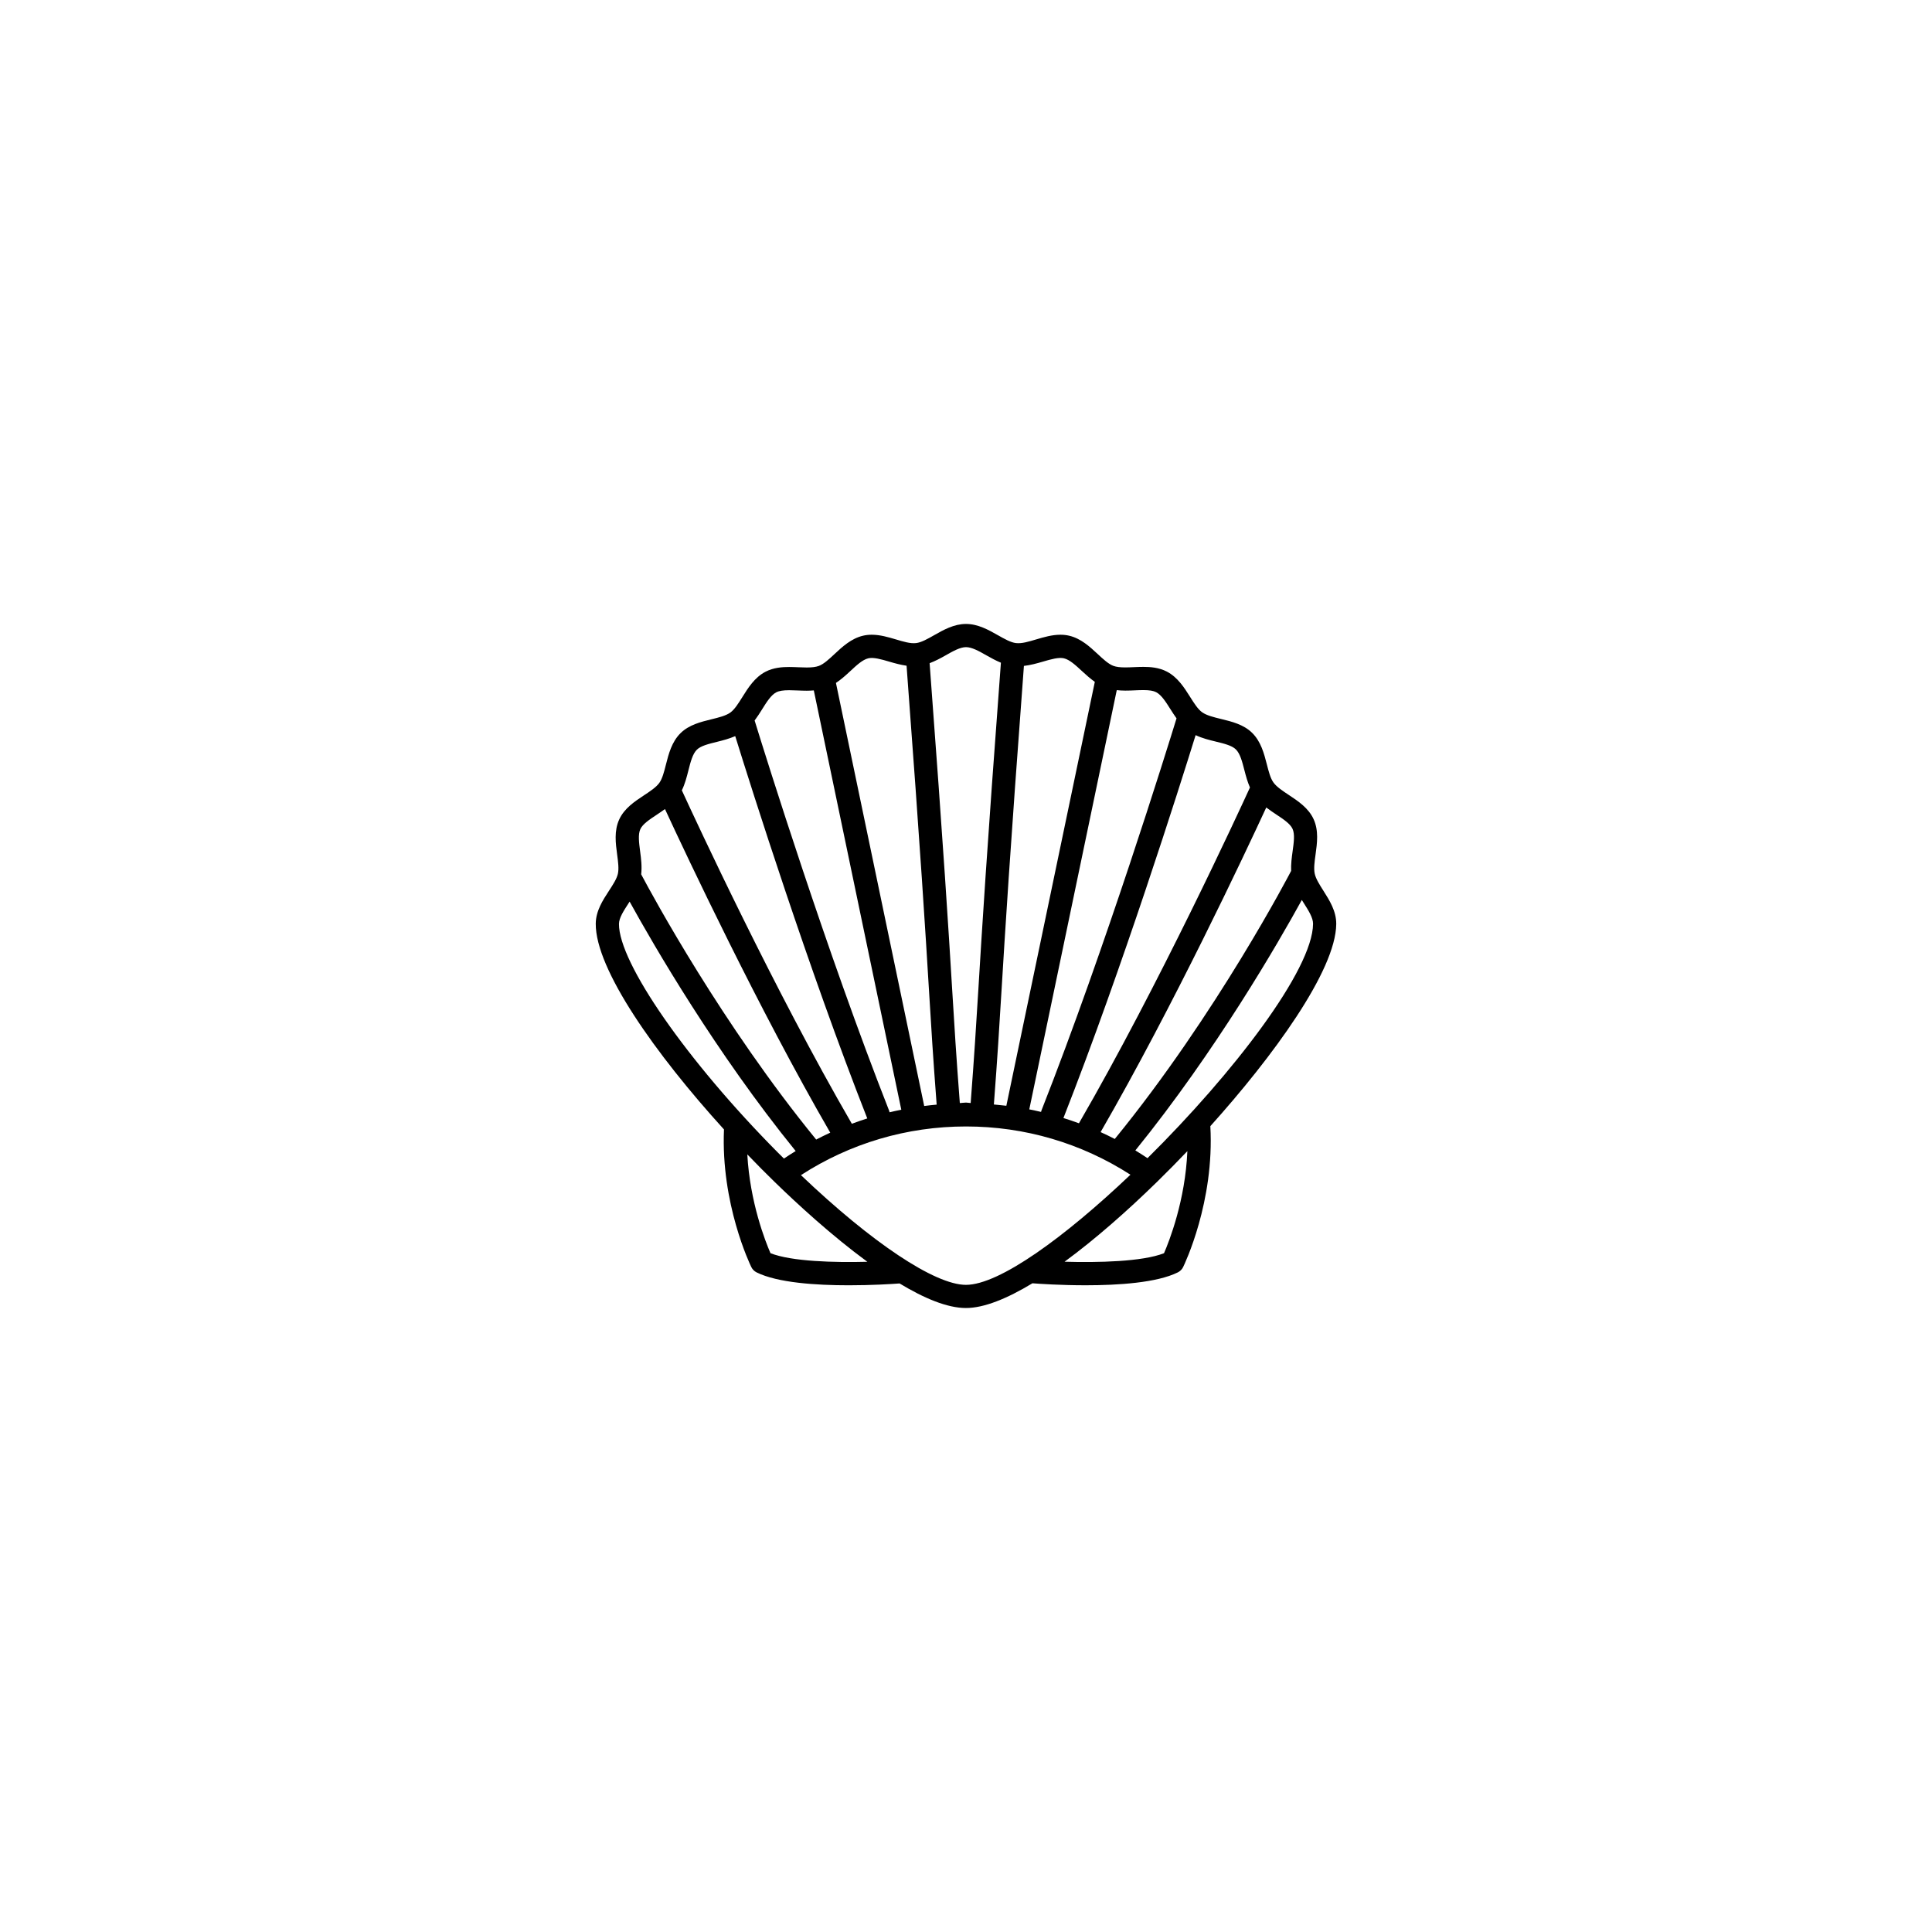 <?xml version="1.0" encoding="UTF-8"?>
<svg width="552pt" height="552pt" version="1.1" viewBox="0 0 752 752" xmlns="http://www.w3.org/2000/svg">
 <path d="m520.11 359.65c0.043-5.004-2.637-9.223-5-12.949-1.516-2.391-2.945-4.644-3.371-6.606-0.441-2.027-0.07-4.715 0.328-7.562 0.594-4.32 1.273-9.215-0.762-13.672-1.988-4.363-6.047-7.047-9.629-9.414-2.445-1.621-4.758-3.148-6.004-4.879-1.184-1.641-1.863-4.285-2.578-7.082-1.074-4.164-2.289-8.883-5.758-12.27-3.309-3.242-7.918-4.356-11.98-5.348-2.926-0.707-5.684-1.379-7.457-2.637-1.648-1.184-3.125-3.519-4.688-6-2.258-3.578-4.809-7.629-9.039-9.828-3.125-1.625-6.523-1.832-9.141-1.832-1.203 0-2.445 0.047-3.684 0.105-1.117 0.047-2.238 0.102-3.336 0.102-2.051 0-3.519-0.188-4.629-0.594-1.914-0.707-3.961-2.598-6.125-4.613-3.066-2.848-6.539-6.074-11.117-7.137-1.066-0.254-2.211-0.375-3.391-0.375-3.25 0-6.379 0.922-9.41 1.816-2.922 0.863-5.59 1.688-7.871 1.43-2.031-0.227-4.473-1.609-7.055-3.066-3.621-2.051-7.734-4.379-12.414-4.379-4.68 0-8.777 2.324-12.398 4.379-2.578 1.461-5.016 2.848-7.039 3.066-2.273 0.262-4.941-0.566-7.856-1.43-3.019-0.891-6.144-1.816-9.395-1.816-1.18 0-2.32 0.125-3.391 0.379-4.582 1.074-8.047 4.301-11.109 7.152-2.152 2.012-4.195 3.91-6.109 4.613-1.121 0.41-2.613 0.605-4.699 0.605-1.074 0-2.168-0.043-3.25-0.09-1.203-0.051-2.41-0.102-3.59-0.102-2.648 0-6.09 0.211-9.23 1.859-4.215 2.215-6.75 6.266-8.988 9.852-1.551 2.477-3.016 4.82-4.656 6.004-1.762 1.27-4.516 1.945-7.434 2.656-4.059 0.996-8.656 2.125-11.957 5.371-3.445 3.394-4.644 8.102-5.699 12.262-0.711 2.801-1.383 5.441-2.559 7.09-1.23 1.719-3.547 3.25-6 4.867-3.574 2.363-7.625 5.035-9.617 9.375-2.043 4.438-1.391 9.312-0.816 13.613 0.379 2.852 0.742 5.551 0.289 7.562-0.449 1.961-1.91 4.211-3.457 6.582-2.398 3.68-5.113 7.84-5.152 12.809-0.141 17.703 23.168 50.68 49.91 80.098-1.242 28.863 10.141 52.551 10.641 53.566 0.438 0.891 1.152 1.617 2.035 2.059 8.125 4.059 23.23 5.035 35.922 5.035 8.789 0 16.402-0.469 19.754-0.715 9.434 5.711 18.512 9.562 25.82 9.562 7.039 0 16.012-3.656 25.891-9.629 2.641 0.207 10.961 0.777 20.715 0.777 12.688 0 27.785-0.98 35.902-5.035 0.883-0.449 1.605-1.168 2.035-2.051 0.504-1.031 12.246-25.406 10.594-54.848 24.18-26.883 48.852-60.508 49.004-78.691zm-73.461 91.148c-1.562-1.035-3.137-2.051-4.731-3.016 31.41-38.746 55.773-81.062 64.797-97.488 0.258 0.414 0.516 0.836 0.773 1.242 1.863 2.938 3.613 5.703 3.598 8.039-0.141 17.965-31.207 58.34-64.438 91.223zm50.059-133.81c2.816 1.863 5.477 3.621 6.394 5.629 0.945 2.074 0.504 5.281 0.031 8.676-0.348 2.527-0.695 5.121-0.574 7.707-0.012 0.027-0.027 0.043-0.043 0.062-0.289 0.551-28.848 55.555-68.602 104.26-1.82-0.93-3.656-1.836-5.519-2.672 28.172-48.758 56.344-108.75 64.48-126.35 1.246 0.953 2.543 1.832 3.832 2.684zm-23.477-28.336c3.219 0.777 6.258 1.52 7.797 3.031 1.668 1.633 2.473 4.75 3.324 8.062 0.586 2.277 1.215 4.594 2.172 6.773-4.168 9.109-35.488 77.078-66.562 130.7-2-0.738-4.016-1.414-6.039-2.043 23.02-58.582 45.316-129.25 51.453-149.03 2.559 1.211 5.324 1.895 7.856 2.504zm-31.492-19.949c1.105-0.047 2.211-0.094 3.293-0.094 2.356 0 3.894 0.254 4.973 0.809 2.066 1.078 3.769 3.777 5.578 6.641 0.754 1.195 1.531 2.391 2.363 3.551-3.543 11.523-27.672 89.344-52.594 152.68-0.07 0.164-0.102 0.332-0.137 0.504-1.52-0.359-3.047-0.688-4.582-0.988l34.051-163.18c1.02 0.109 2.106 0.184 3.336 0.184 1.23 0.004 2.473-0.047 3.719-0.105zm-35.836-11.164c3.168-0.938 6.195-1.773 8.184-1.309 2.254 0.527 4.574 2.684 7.031 4.961 1.59 1.473 3.231 2.945 5.023 4.211l-34.434 165c-1.617-0.195-3.231-0.359-4.856-0.5 1.398-18.379 2.106-29.984 2.988-44.547 1.348-22.168 3.184-52.426 8.703-126.16 2.519-0.289 4.992-0.965 7.359-1.656zm-37.848-2.449c2.906-1.641 5.652-3.199 7.945-3.199 2.305 0 5.059 1.551 7.965 3.203 1.816 1.027 3.672 2.047 5.621 2.848-5.562 74.215-7.41 104.6-8.758 126.87-0.895 14.586-1.602 26.062-3.012 44.523-0.602-0.012-1.199-0.172-1.793-0.172h-0.035c-0.801 0-1.594 0.168-2.391 0.184-1.41-18.422-2.117-29.938-3-44.5-1.352-22.23-3.199-52.543-8.758-126.71 2.172-0.828 4.219-1.906 6.215-3.039zm-30.066 1.145c1.961-0.473 5 0.367 8.16 1.305 2.168 0.641 4.422 1.254 6.719 1.582 5.535 73.898 7.379 104.16 8.723 126.34 0.883 14.551 1.59 26.137 2.992 44.5-1.625 0.141-3.242 0.32-4.852 0.527l-34.352-164.67c2.027-1.344 3.84-2.977 5.598-4.613 2.453-2.285 4.769-4.445 7.012-4.969zm-41.375 19.883c1.789-2.856 3.477-5.562 5.523-6.641 1.09-0.566 2.648-0.82 5.039-0.82 1.059 0 2.137 0.047 3.219 0.09 1.211 0.051 2.426 0.102 3.621 0.102 0.824 0 1.77-0.043 2.746-0.117l34.051 163.21c-1.531 0.305-3.051 0.633-4.562 0.996-0.051-0.215-0.102-0.426-0.18-0.637-24.379-61.945-48.012-137.79-52.348-151.86 1.047-1.395 1.98-2.863 2.891-4.316zm-25.371 15.691c1.531-1.512 4.566-2.254 7.777-3.043 2.305-0.566 4.793-1.215 7.156-2.242 6.305 20.312 28.5 90.574 51.398 148.81-2.019 0.637-4.027 1.336-6.016 2.078-0.027-0.051-0.043-0.105-0.074-0.152-30.062-51.852-60.352-117.15-66.09-129.64 1.215-2.457 1.895-5.141 2.562-7.758 0.84-3.305 1.633-6.422 3.285-8.047zm-22.004 30.926c0.922-2 3.574-3.75 6.387-5.609 1.074-0.711 2.152-1.441 3.203-2.215 8.5 18.359 36.422 77.703 64.332 125.96-1.848 0.844-3.668 1.742-5.477 2.68-36.543-44.73-63.688-94.875-68.117-103.23 0.344-3-0.012-6.004-0.406-8.926-0.438-3.394-0.867-6.594 0.078-8.656zm-4.625 28.914c0.152-0.23 0.305-0.473 0.457-0.711 9.328 16.922 33.555 58.793 64.633 97.086-1.543 0.941-3.062 1.922-4.566 2.93-0.789-0.789-1.578-1.551-2.375-2.352-35.375-35.66-61.961-73.922-61.84-88.996 0.023-2.328 1.809-5.059 3.691-7.957zm55.289 136.14c-2.012-4.613-8.004-19.816-9.023-38.461 1.824 1.898 3.656 3.785 5.484 5.621 1.41 1.422 3.211 3.211 5.309 5.25 0.004 0.004 0.012 0.016 0.02 0.02 8.445 8.215 21.902 20.633 35.914 30.91-12.82 0.328-29.465-0.094-37.703-3.34zm11.855-30.391c19.18-12.402 41.27-18.941 64.238-18.941h0.031c22.867 0 44.863 6.484 63.98 18.781-25.422 24.18-50.988 42.863-64.023 42.871-12.133 0-36.73-16.504-64.227-42.711zm141.32 30.391c-8.457 3.332-25.773 3.688-38.719 3.316 11.852-8.688 24.328-19.668 35.957-31.039 0.051-0.043 0.102-0.094 0.148-0.141 4.027-3.938 7.945-7.926 11.703-11.871-0.809 19.168-7.039 35.008-9.09 39.734z"/>
</svg>
